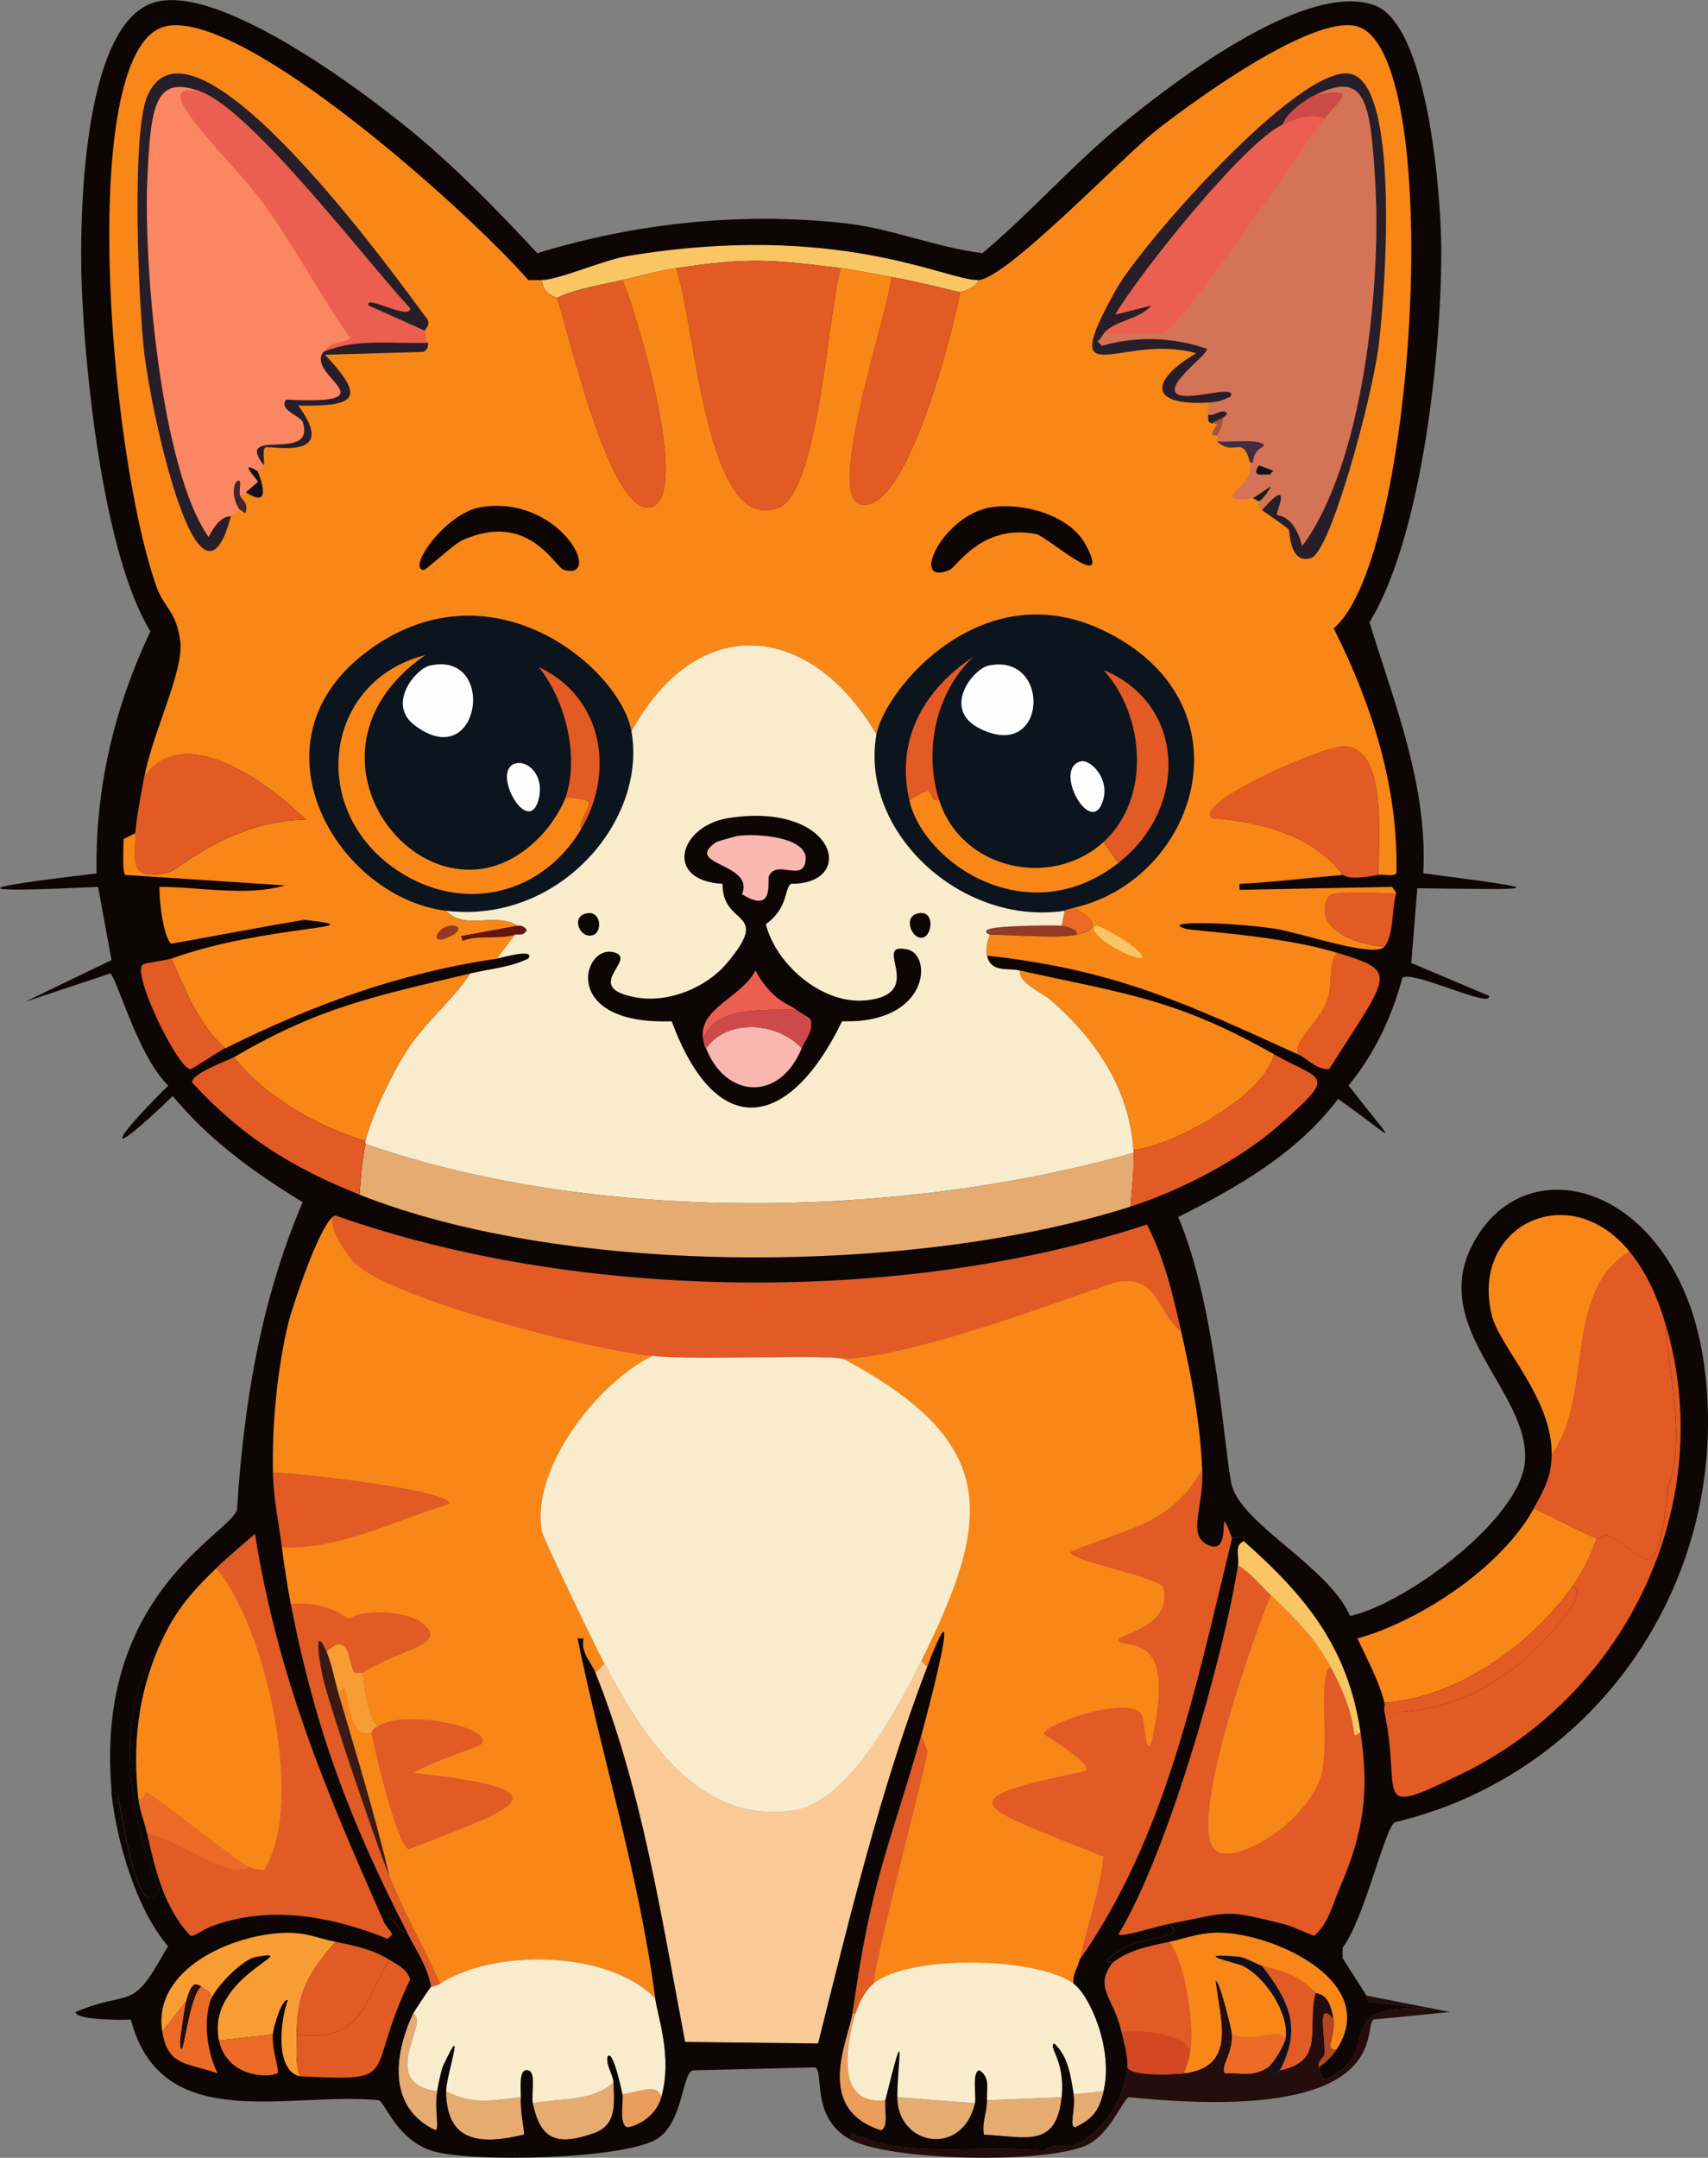 <?xml version="1.0" encoding="UTF-8"?>
<svg id="_레이어_2" data-name="레이어_2" xmlns="http://www.w3.org/2000/svg" viewBox="0 0 350.77 443.05"><rect x="0" y="0" width="350.77" height="443.05" fill="#808080" stroke="none"/>
  <defs>
    <style>
      .cls-1 {
        fill: #933925;
      }

      .cls-2 {
        fill: #130e1b;
      }

      .cls-3 {
        fill: #240d0c;
      }

      .cls-4 {
        fill: #f8eccd;
      }

      .cls-5 {
        fill: #ce4a4a;
      }

      .cls-6 {
        fill: #3d1914;
      }

      .cls-7 {
        fill: #eb5f50;
      }

      .cls-8 {
        fill: #f89d34;
      }

      .cls-9 {
        fill: #e5ab71;
      }

      .cls-10 {
        fill: #fffefe;
      }

      .cls-11 {
        fill: #d34820;
      }

      .cls-12 {
        fill: #ea9d5b;
      }

      .cls-13 {
        fill: #f8b8b1;
      }

      .cls-14 {
        fill: #eb6b26;
      }

      .cls-15 {
        fill: #d47356;
      }

      .cls-16 {
        fill: #0e0605;
      }

      .cls-17 {
        fill: #281e2a;
      }

      .cls-18 {
        fill: #a5533a;
      }

      .cls-19 {
        fill: #e25a24;
      }

      .cls-20 {
        fill: #fac563;
      }

      .cls-21 {
        fill: #65130c;
      }

      .cls-22 {
        fill: #f88718;
      }

      .cls-23 {
        fill: #b5451e;
      }

      .cls-24 {
        fill: #181e1f;
      }

      .cls-25 {
        fill: #fb8662;
      }

      .cls-26 {
        fill: #0c141e;
      }

      .cls-27 {
        fill: #412e42;
      }

      .cls-28 {
        fill: #faca96;
      }

      .cls-29 {
        fill: #40262d;
      }
    </style>
  </defs>
  <g id="_레이어_1-2" data-name="레이어_1">
    <g>
      <path class="cls-3" d="M253.02,417.73c.1,4.33-2.19,5.85-1.53,7.98,3.76-.17,5.74.79,8.9-1.23,1.33,2.54,2.3.65,2.45.61,9.48-1.95,5.41-8.73,7.36-15.96.4.38,2.85-.24,3.68,5.52-3.55-4.43-1.67,3.49-1.84,7.06-.03.71-1.45,1.34-1.23,2.76.54,3.46,1.71,2.71,4.6.61,7.22-5.22-1.39-13.63,17.49-12.58l-11.97-1.53-.31-1.23,17.18,3.38-15.65,1.53c-2.68,1.17,5.51,21.63-50.32,15.96-1.19.4-3.85,7.55-8.59,9.82-8.22,3.94-40.88,3.33-48.79-1.23l.31-1.23c11.99,5.58,26.35,2.06,39.89,3.68,1.15-1.99,4.25-.45,6.14-1.23,5.97-2.45,10.71-10.57,10.74-16.57-.96,2.55,9.04,2.17,11.66,1.84,10.91-1.37,7.37-10.93,6.44-19.02.85-.21,3.36,10.18,3.38,11.05Z"/>
      <path class="cls-22" d="M68.92,249.59c-2.47,1.16,2.55,8.51,3.99,9.82,8.42,7.68,48.81,17.79,61.06,19.02-11.34,5.59-24.89,23.05-22.71,35.9.25,1.49,11.24,24.23,12.89,27.31l-1.84,1.84c-.89-2.22-3.12-4.16-2.45-7.06h-1.23c5.13,25.04,12.6,48.34,15.96,73.95-9.45-9.99-33.25-10.27-44.18-3.07-3.3-7.42-7.37-14.56-10.43-22.09-2.97-12.59-6.81-25.02-10.43-37.43l1.23-1.53c1.08,3.7,1.19,10.91,5.52,9.51.59,3.35,5.3,23.34,7.67,23.93,22.25-8.66,33.5-12.1.92-15.65,2.77-1.93,13.23-5.31,13.81-5.83,3.69-3.31-15.94-7.49-21.17-3.68-2.62-2.82-2.7-10.16-3.07-11.05,8-5.15,18.26-5.7,11.97-10.43-2.77-2.08-11.86-2.89-14.73-.61-3.51-2.49-7.63-3.43-11.97-3.07-.76-3.92-1.34-7.69-1.84-11.66,12.14.45,23.09-5.55,34.36-8.9.86-2.91-33.28-6.61-36.21-6.44-.2-9.88.83-20.76,3.07-30.38.76-3.28,6.98-22.15,9.82-22.4Z"/>
      <path class="cls-22" d="M242.58,273.52c2.17,9.59,3.83,18.31,4.3,28.23-6.65,11.59-15.64,12.07-27,16.88-.44,1.82,18.46,5.23,19.02,7.36,1.63,6.22-4.78,8.65-9.2,10.43-.1,2.79,10.37-2.3,7.98,14.73-2.14,15.22-2.58,2.49-3.07,1.23-1.87-4.82-20.55,1.78-20.25,3.68,3.91,2.47,10.65,6.81,8.28,7.67-29.22,6.02-21.72,7.04,3.99,17.49-.79,7.26-3.3,14.09-4.91,21.17-.4,1.74-1.55,3-1.23,4.91-7.68-5.48-33.58-6.02-41.12,0,.97-8.27,11.01-45.12,11.05-47.56,0-.68-.91-2.49-1.23-3.38,1.69-5.89,9-34.45,1.23-14.11l-1.23-1.23c14.51-29.24,16.37-44.75-15.96-61.98,17.27-.84,53.83-15.64,56.76-15.96,7.92-.84,7.52,6.03,12.58,10.43Z"/>
      <path class="cls-19" d="M242.58,273.52c-5.06-4.4-4.66-11.27-12.58-10.43-2.94.31-39.49,15.12-56.76,15.96-4.39-1.02-29.73.35-39.27-.61-12.25-1.23-52.64-11.35-61.06-19.02-1.44-1.31-6.46-8.66-3.99-9.82,49.89,17.65,116.34,18.35,166.61,1.84,3.61,6.96,5.35,14.54,7.06,22.09Z"/>
      <path class="cls-19" d="M253.02,315.86c-7.26,29.72-13.43,61.14-31.3,86.53,1.61-7.08,4.11-13.91,4.91-21.17-25.71-10.45-33.21-11.47-3.99-17.49,2.37-.87-4.38-5.2-8.28-7.67-.3-1.91,18.38-8.5,20.25-3.68.49,1.27.93,13.99,3.07-1.23,2.39-17.03-8.08-11.94-7.98-14.73,4.43-1.79,10.84-4.21,9.2-10.43-.56-2.13-19.47-5.54-19.02-7.36,11.36-4.81,20.35-5.29,27-16.88.36,7.62-3.1,13.2.92,15.34,5.92,3.16,1.55-10.81,5.22-1.23Z"/>
      <path class="cls-22" d="M54.19,383.98c-.78.03-2.51-.32-3.07-.61-3.16-1.66-19.87-15.24-21.17-15.34-.34-.03-.08,1.72-1.53,1.23-1.21-10.97-.11-21.18,4.3-31.3,2.99-6.88,6.38-10.86,11.66-15.96,10.28,11.71,18.49,49.01,9.82,61.98Z"/>
      <path class="cls-19" d="M260.99,327.52c-2.96,6.85-18.4,49.9-10.74,52.77,5.39,2.03,19.07-7.38,21.17-16.26,1.56-6.61-.86-20.32,1.84-21.78,4.83,8.89,4.61,13.13,4.91,13.81.32.72.65-.35,1.23-.31,1.82,12.29.61,20.62-4.3,31.91.34-5.41,3.82-10.91,4.3-16.26.06-.68.19-11.96-2.15-10.13-1.55,1.22-.97,17.74-23.01,30.38,3.84.74,9.25,1.18,9.2,3.38-12.21-3.05-10.66-2.46-23.32,0-2.97.58-9.94,2.85-10.43,2.15,10.17-16.75,21.64-57.11,24.55-75.79,2.66,1.62,4.56,4.02,6.75,6.14Z"/>
      <path class="cls-19" d="M78.74,394.41c.41.93,1.35,1.81,1.84,2.76l-.92.92c-11.56-4.69-24.62-7.08-36.51-2.45.07-.03-.24-1.04.31-1.23,2.78-.97,6.93-2.19,9.82-2.45,14.68-1.34,19.86,4.83.31-6.44l.61-1.53c8.67-12.97.46-50.27-9.82-61.98,2.57-2.48,5.3-4.72,7.98-7.06,4.74,29.61,14.54,52.69,26.39,79.47Z"/>
      <path class="cls-22" d="M274.49,420.8c-2.69.24-.1-2.57-.61-6.14-.83-5.76-3.28-5.14-3.68-5.52-3.97-3.76-5.99-4.24-11.05-5.52-.91-.23-3.54-1.75-4.6-1.84-10.72-.94-.59,1.27.61,1.84,4.48,2.13,9.51,9.49,8.9,14.73-3.01-2.08-6.13,1.28-11.05-.61-.02-.87-2.53-11.26-3.38-11.05.93,8.09,4.47,17.65-6.44,19.02.45-1.62.95-2.53,1.23-4.3.84-5.33-.81-18.11-4.3-22.71,4.15-.91,6.76-2.12,11.35-1.84,11.31.69,31.87,10.42,23.01,23.93Z"/>
      <path class="cls-19" d="M74.44,343.48c-.05-.13-1.53.3-1.84-.31-1.1-2.14-.88-8.45-5.52-3.99-2.48-5.82-1.86.72-.61,5.83,1.6,6.55,10.6,33.05,13.5,40.19,3.06,7.53,7.13,14.67,10.43,22.09-1.05.69-1.77.55-1.84.61-.82-4.28-3-7.33-4.91-11.05-11.83-23.04-18.93-41.77-23.93-67.5,4.34-.36,8.45.58,11.97,3.07,2.86-2.28,11.96-1.47,14.73.61,6.29,4.74-3.97,5.28-11.97,10.43Z"/>
      <path class="cls-19" d="M57.87,317.7c-.67-5.26-1.73-9.93-1.84-15.34,2.92-.17,37.06,3.53,36.21,6.44-11.28,3.35-22.23,9.35-34.36,8.9Z"/>
      <path class="cls-19" d="M275.11,387.66c-1.49,3.44-2.2,7.17-5.22,9.82-2.17-.74-4.21-1.9-6.44-2.45.05-2.19-5.36-2.64-9.2-3.38,22.04-12.64,21.46-29.16,23.01-30.38,2.34-1.83,2.21,9.44,2.15,10.13-.48,5.35-3.95,10.85-4.3,16.26Z"/>
      <path class="cls-19" d="M240.13,398.71c3.49,4.6,5.14,17.38,4.3,22.71-.36-3.72-10.08-4.72-14.11-4.3-1.66-7.19-5.7-8.87-1.84-14.11,3.37-2.69,7.55-3.39,11.66-4.3Z"/>
      <path class="cls-20" d="M279.4,355.75c-.58-.05-.91,1.02-1.23.31-.3-.68-.08-4.92-4.91-13.81-3.35-6.16-7.37-9.99-12.27-14.73-2.19-2.11-4.09-4.52-6.75-6.14.29-1.87-.82-4.29,1.23-4.91,12.75,11.33,21.34,21.78,23.93,39.27Z"/>
      <path class="cls-23" d="M273.88,414.66c.51,3.56-2.08,6.38.61,6.14-.94,1.44-2.23,2.76-3.68,3.68-.22-1.42,1.19-2.05,1.23-2.76.17-3.57-1.71-11.48,1.84-7.06Z"/>
      <path class="cls-28" d="M190.42,342.25c-9.59,25.08-15.88,51.27-22.4,77.32l-27.31-.31c-4.79-25.17-8.86-51.92-18.41-75.79l1.84-1.84c7.89,14.74,19.01,33.12,38.97,30.07,11.21-1.71,21.4-21.26,26.08-30.68l1.23,1.23Z"/>
      <path class="cls-4" d="M220.49,407.3c3.29,2.35,8.21,13.43,6.14,22.09l-6.14.61c-.6-3.71-1.07-7.74-3.99-10.43-1.36.65,2.36,3.53,1.53,11.05l-15.34.61c-.08-2.48.7-4.64-1.53-6.14-1.62.23-.61,5.41-.92,6.75l-15.96-1.23c-.03-6.75,2.05-17.55-2.45.61-10.28,1.28-8.12-11.17-6.14-17.8.61-2.04,2.02-4.81,3.68-6.14,7.54-6.02,33.44-5.48,41.12,0Z"/>
      <path class="cls-4" d="M134.58,410.37c.48,3.7,3.57,12.05,1.23,20.25-.75-3.11-4.88-.93-7.98-.61-.1-.52-2-9.62-3.07-7.67-.32,1.82,1.16,3.58,1.23,5.22-4.36,4.06-11.12,3.21-16.57,4.3-.38-1.74.77-6.34-.92-6.75-2.07-.5-1.48,3.66-1.53,5.52-5.95.62-9.9,1.63-15.34-1.23-.03-3.1,4.3-15.73-.61-5.22-.4.85-1.01,3.93-1.23,5.22-12.55-1.71-1.34-14.36-4.91-15.96.35-.73,3.39-5.28,3.68-5.52.07-.06.79.08,1.84-.61,10.94-7.2,34.73-6.92,44.18,3.07Z"/>
      <path class="cls-19" d="M51.12,383.36c.56.29,2.29.65,3.07.61l-.61,1.53c19.56,11.27,14.37,5.1-.31,6.44-2.89.26-7.04,1.48-9.82,2.45-.54.19-.23,1.2-.31,1.23-1.04.4-3.31,1.95-3.99,1.84-5.37-5.63-7.24-13.42-8.9-20.86,5.01.07,16.54,9.69,20.86,6.75Z"/>
      <path class="cls-19" d="M179.38,407.3c-1.66,1.33-3.07,4.1-3.68,6.14h-.61c3.9-27.76,7.22-32.94,14.11-57.07.32.88,1.24,2.69,1.23,3.38-.03,2.44-10.08,39.29-11.05,47.56Z"/>
      <path class="cls-9" d="M109.42,431.84c5.45-1.08,12.21-.24,16.57-4.3.18,4.48.68,8.79-3.99,10.43-7.95,2.8-11,1.15-12.58-6.14Z"/>
      <path class="cls-9" d="M106.97,430.62c-.12,3.88.9,7.1.61,7.67-8.82,2.13-15.86,1.68-15.96-8.9,5.44,2.86,9.39,1.85,15.34,1.23Z"/>
      <path class="cls-14" d="M51.12,383.36c-4.32,2.94-15.86-6.68-20.86-6.75-.54-2.4-1.57-4.89-1.84-7.36,1.45.49,1.19-1.25,1.53-1.23,1.3.1,18.01,13.68,21.17,15.34Z"/>
      <path class="cls-9" d="M218.04,430.62c-1.16,10.58-7.35,8.06-15.96,7.67-.47-2.47.69-4.77.61-7.06l15.34-.61Z"/>
      <path class="cls-11" d="M244.43,421.41c-.28,1.76-.78,2.68-1.23,4.3-2.62.33-12.62.71-11.66-1.84,0-2.09-.75-4.67-1.23-6.75,4.04-.43,13.76.58,14.11,4.3Z"/>
      <path class="cls-9" d="M200.24,431.84c-2.58,11.15-15.91,8.76-15.96-1.23l15.96,1.23Z"/>
      <path class="cls-12" d="M135.81,430.62c-1.42,4.97-6.59,6.3-7.06,6.14-1.65-.59-.66-5.35-.92-6.75,3.1-.32,7.23-2.49,7.98.61Z"/>
      <path class="cls-19" d="M270.2,409.14c-1.95,7.23,2.12,14.01-7.36,15.96,4.55-8.63,1.98-14.17-3.68-21.48,5.06,1.28,7.08,1.76,11.05,5.52Z"/>
      <path class="cls-14" d="M264.06,418.34c-.17,1.44-2.52,5.4-3.68,6.14-3.16,2.01-5.14,1.06-8.9,1.23-.65-2.13,1.63-3.65,1.53-7.98,4.92,1.89,8.04-1.46,11.05.61Z"/>
      <path class="cls-2" d="M259.15,403.62c5.66,7.31,8.24,12.85,3.68,21.48-.16.03-1.12,1.92-2.45-.61,1.16-.74,3.51-4.69,3.68-6.14.61-5.23-4.41-12.6-8.9-14.73-1.21-.57-11.34-2.78-.61-1.84,1.06.09,3.69,1.61,4.6,1.84Z"/>
      <path class="cls-4" d="M173.24,279.04c32.32,17.23,30.47,32.74,15.96,61.98-4.68,9.42-14.87,28.97-26.08,30.68-19.96,3.05-31.07-15.33-38.97-30.07-1.65-3.08-12.63-25.82-12.89-27.31-2.19-12.85,11.36-30.31,22.71-35.9,9.55.96,34.89-.41,39.27.61Z"/>
      <path class="cls-19" d="M76.28,355.75c.17-1,1.16-1.18,1.23-1.23,5.23-3.81,24.86.37,21.17,3.68-.57.52-11.04,3.9-13.81,5.83,32.58,3.55,21.33,6.99-.92,15.65-2.37-.59-7.08-20.59-7.67-23.93Z"/>
      <path class="cls-8" d="M74.44,343.48c.37.88.45,8.22,3.07,11.05-.07.05-1.05.22-1.23,1.23-4.33,1.39-4.44-5.81-5.52-9.51l-1.23,1.53c-.78-2.69-1.39-6.09-2.45-8.59,4.64-4.46,4.42,1.85,5.52,3.99.32.61,1.79.18,1.84.31Z"/>
      <path class="cls-6" d="M67.08,339.18c1.06,2.5,1.67,5.91,2.45,8.59,3.63,12.41,7.47,24.84,10.43,37.43-2.9-7.15-11.9-33.65-13.5-40.19-1.25-5.11-1.87-11.65.61-5.83Z"/>
      <path class="cls-22" d="M273.27,342.25c-2.7,1.47-.28,15.17-1.84,21.78-2.1,8.88-15.78,18.29-21.17,16.26-7.66-2.88,7.78-45.92,10.74-52.77,4.9,4.74,8.93,8.57,12.27,14.73Z"/>
      <path class="cls-16" d="M255.47,316.48c-2.05.62-.94,3.04-1.23,4.91-2.91,18.68-14.38,59.04-24.55,75.79.49.71,7.46-1.57,10.43-2.15,4.34,3.78-7.45,1.37-12.89,7.67l1.23.31c-3.86,5.25.18,6.92,1.84,14.11.48,2.08,1.24,4.66,1.23,6.75-.03,6-4.77,14.12-10.74,16.57-1.89.78-4.98-.77-6.14,1.23-13.54-1.62-27.89,1.9-39.89-3.68l-.31,1.23c-8.06-4.64-5.11-13.87-7.06-14.73l-25.16.61c-2.2.84-1.96,10.83-7.36,14.11-6.89,4.19-38.32,4.83-46.02,2.45-7.36-2.26-9.78-10.01-11.05-10.43-18.74-1.83-44.66,7.34-50.93-16.57-1.61.14-11.37.15-11.35-1.53,11.35-4.86,11.36.33,18.41-12.58l.61-.92c-6.54-7.49-10.67-21.79-11.66-31.6.41,0,1.11-.15,1.23.31.96,3.78,4.15,27.82,8.59,19.64-5.98-14.17-9.78-36.71,0-50.01-4.4,10.12-5.51,20.33-4.3,31.3.27,2.48,1.3,4.96,1.84,7.36,1.66,7.44,3.53,15.23,8.9,20.86.68.11,2.95-1.44,3.99-1.84,11.9-4.62,24.95-2.24,36.51,2.45l.92-.92c-.5-.95-1.43-1.83-1.84-2.76,2.33-1.92,2.56,2.25,4.91,2.45,1.91,3.72,4.09,6.76,4.91,11.05-.29.24-3.34,4.8-3.68,5.52-3.96,8.32-5.3,19.36,4.6,23.93.76-.6-.32-4.35.31-7.98.22-1.28.83-4.37,1.23-5.22,4.91-10.52.59,2.12.61,5.22.09,10.58,7.14,11.03,15.96,8.9.28-.57-.73-3.79-.61-7.67.06-1.87-.54-6.03,1.53-5.52,1.69.41.54,5.01.92,6.75,1.58,7.28,4.63,8.93,12.58,6.14,4.67-1.64,4.17-5.95,3.99-10.43-.07-1.64-1.54-3.4-1.23-5.22,1.07-1.95,2.97,7.15,3.07,7.67.26,1.4-.73,6.16.92,6.75.46.17,5.64-1.16,7.06-6.14,2.34-8.2-.74-16.55-1.23-20.25-3.35-25.61-10.82-48.91-15.96-73.95h1.23c-.66,2.89,1.57,4.84,2.45,7.06,9.55,23.87,13.62,50.62,18.41,75.79l27.31.31c6.52-26.05,12.81-52.24,22.4-77.32,7.78-20.34.46,8.22-1.23,14.11-6.9,24.13-10.22,29.31-14.11,57.07-.73,5.17-8.06,19.52,5.83,23.93,1.68-.62.59-4.81.92-6.14,4.5-18.17,2.42-7.36,2.45-.61.05,9.99,13.37,12.38,15.96,1.23.31-1.34-.7-6.53.92-6.75,2.24,1.5,1.46,3.65,1.53,6.14.07,2.28-1.09,4.58-.61,7.06,8.6.39,14.8,2.91,15.96-7.67.82-7.51-2.89-10.4-1.53-11.05,2.92,2.7,3.39,6.72,3.99,10.43.49,3.03-.99,6.68.31,6.75,3.67-1.73,4.9-3.47,5.83-7.36,2.08-8.66-2.85-19.74-6.14-22.09-.32-1.91.83-3.17,1.23-4.91,17.86-25.38,24.03-56.8,31.3-86.53,3.62-.87,2.13.32,2.45.61Z"/>
      <path class="cls-8" d="M68.92,398.71c-5.72,6.48-7.95,10.67-7.98,19.02,0,2.88-.31,5.8.61,8.59-5.18-1.27-3.95-11.57-2.45-15.65-1.18-.39-2.95,5.46-3.07,7.06l-11.05,1.23c-2.82-13.15,17.92-18.88,7.67-17.18-2.96.49-8.71,6.54-9.51,9.2.49-2.47-.4-1.98-1.84-3.07-1.6-1.21-2.22.1-3.07,3.07l-4.91,6.14c-2-12.74,14.12-19.8,24.85-20.25,4.56-.19,6.81,1.03,10.74,1.84Z"/>
      <path class="cls-19" d="M61.55,426.32c-.92-2.79-.62-5.71-.61-8.59,13.58,1.51,13.36-6.09,19.02-15.34,1.89,1.18,3.36,1.72,4.3,3.99-9.76,20.21-1.13,20.94-22.71,19.94Z"/>
      <path class="cls-19" d="M79.96,402.39c-5.66,9.25-5.45,16.85-19.02,15.34.03-8.35,2.26-12.54,7.98-19.02,3.94.81,7.56,1.51,11.05,3.68Z"/>
      <path class="cls-14" d="M43.14,410.98c-1.41,4.71-.52,10.38,1.53,14.73-6-2.19-10.2-1.29-11.35-8.59l4.91-6.14c-.27.93-1.25,7.87-1.23,8.28.4,6.17,1.59-9.32,4.3-11.35,1.44,1.09,2.33.6,1.84,3.07Z"/>
      <path class="cls-14" d="M56.03,417.73c-.24,3.25,1.51,7.67.92,7.98-1.93,1-10.35.78-11.97-6.75l11.05-1.23Z"/>
      <path class="cls-9" d="M89.78,429.39c-.63,3.63.45,7.37-.31,7.98-9.9-4.57-8.57-15.61-4.6-23.93,3.57,1.6-7.64,14.25,4.91,15.96Z"/>
      <path class="cls-12" d="M181.83,431.23c-.33,1.33.76,5.51-.92,6.14-13.89-4.42-6.56-18.76-5.83-23.93h.61c-1.99,6.63-4.14,19.07,6.14,17.8Z"/>
      <path class="cls-9" d="M226.63,429.39c-.93,3.89-2.16,5.64-5.83,7.36-1.3-.07.18-3.72-.31-6.75l6.14-.61Z"/>
      <path class="cls-3" d="M41.3,407.91c-2.71,2.03-3.9,17.52-4.3,11.35-.03-.42.96-7.35,1.23-8.28.85-2.97,1.47-4.28,3.07-3.07Z"/>
      <path class="cls-16" d="M83.65,26.21c9.5,7.73,18.35,16.8,26.69,25.77,20.37-6.22,41.94-8.5,63.21-6.14,9.62,1.07,18.64,4.97,28.23,6.14,9.88-8.32,18.54-18.22,28.54-26.39,10.8-8.82,37.68-29.51,51.85-24.55,11.16,3.91,13.69,39.04,13.81,49.09.24,20.69-3.79,59.89-14.73,77.63,5.06,16.57,12,33.42,11.05,51.55,27.75,3.59,23.58,3.38-1.23,3.07l-1.23,15.34,15.96,6.75c.74,2.81-15.85-5.41-17.8-3.68-2.12,7.96-5.76,15.68-11.05,22.09,10.48,13.47,10.34,11.59-2.15,2.76-8.41,11.14-20.6,18.13-32.83,24.24,7.94,18.6,9.59,50.06,11.05,55.23,2.26,8.04,19.81,16.55,24.24,26.69,11.32-2.43,34.84-19.75,35.9-31.6,1.33-14.93-21.91-28.59-9.2-47.25,12.17-17.89,41.25-7.76,46.02,27.31,5.89,43.24-21.47,83.91-63.51,93.89-2.09,1.14-6.25,19.88-10.74,25.77v2.15l4.91,7.67.31,1.23,11.97,1.53c-18.88-1.05-10.27,7.36-17.49,12.58-2.9,2.09-4.06,2.85-4.6-.61,1.45-.93,2.74-2.25,3.68-3.68,8.86-13.51-11.7-23.25-23.01-23.93-4.59-.28-7.2.93-11.35,1.84-4.11.9-8.29,1.61-11.66,4.3l-1.23-.31c5.44-6.3,17.22-3.9,12.89-7.67,12.66-2.46,11.11-3.05,23.32,0,2.23.56,4.28,1.71,6.44,2.45,3.02-2.65,3.72-6.38,5.22-9.82,4.91-11.29,6.11-19.62,4.3-31.91-2.59-17.5-11.18-27.95-23.93-39.27-.33-.29,1.16-1.48-2.45-.61-3.67-9.58.71,4.39-5.22,1.23-4.02-2.14-.56-7.72-.92-15.34-.47-9.92-2.12-18.64-4.3-28.23-1.71-7.55-3.45-15.14-7.06-22.09-50.27,16.51-116.72,15.81-166.61-1.84-2.84.25-9.05,19.12-9.82,22.4-2.24,9.62-3.27,20.5-3.07,30.38.11,5.41,1.18,10.08,1.84,15.34.5,3.97,1.08,7.74,1.84,11.66,5,25.73,12.11,44.46,23.93,67.5-2.34-.21-2.58-4.37-4.91-2.45-11.85-26.78-21.64-49.86-26.39-79.47-2.68,2.34-5.41,4.58-7.98,7.06-5.28,5.1-8.67,9.07-11.66,15.96-9.78,13.3-5.98,35.84,0,50.01-4.44,8.18-7.63-15.86-8.59-19.64-.12-.46-.81-.31-1.23-.31-.02-.2.02-.41,0-.61-3.42-40.05,24.08-52.36,25.77-57.38,1.38-21.81,4.87-43.08,13.5-63.21-9.93-6.01-19.24-12.78-26.69-21.78-14.02,13.54-13.4,10.13-.92-2.15-6.35-6.08-10.7-22.71-11.97-23.01l-17.49,5.83,17.8-8.59-2.76-15.03c-26.77,1.28-26.81.35-.31-2.76-.29-17.6,3.62-33.92,11.05-49.71-9.56-15.61-13.45-52.71-14.11-71.49-.44-12.33-.08-53.36,15.03-57.68,13.1-3.75,41.6,17.43,51.85,25.77Z"/>
      <path class="cls-19" d="M334.63,256.95c3.55,4.34,5.75,9.35,7.36,14.73.8,11.22,4.2,23.62.61,33.44-2.36,23.55-5.22,13.02-12.58,10.13-.7-.28-1.19.99-2.15.61-3.13-1.24-9.21-4.55-12.89-6.14,2.17-3.96,3.63-6.45,3.68-11.05,8.84-12.23,2.06-32.97,15.96-41.73Z"/>
      <path class="cls-19" d="M284.31,351.45c12.96.68,25.31-6.14,33.75-15.65,2.05-2.31,8.18-9.04,4.91-10.13,1.9-2.68,3.96-6.6,4.91-9.82.96.38,1.44-.89,2.15-.61,7.36,2.89,10.23,13.43,12.58-10.13,3.59-9.83.19-22.22-.61-33.44,11.03,36.83-7.83,76.14-42.04,92.66-18.8,9.08-11.95,4.69-15.65-12.89Z"/>
      <path class="cls-22" d="M327.88,315.86c-.95,3.21-3.01,7.13-4.91,9.82-8.53,12.04-23.63,22.89-38.66,23.93-1.02-4.37-3.64-9.1-5.52-13.19,13.07-3.69,29.63-14.7,36.21-26.69,3.68,1.59,9.75,4.9,12.89,6.14Z"/>
      <path class="cls-22" d="M334.63,256.95c-13.89,8.76-7.12,29.5-15.96,41.73.13-11.64-10.63-22-12.27-28.54-4.61-18.36,15.7-28.51,28.23-13.19Z"/>
      <path class="cls-19" d="M284.31,351.45c-.12-.56.13-1.29,0-1.84,15.03-1.05,30.13-11.89,38.66-23.93,3.27,1.09-2.86,7.82-4.91,10.13-8.44,9.5-20.79,16.33-33.75,15.65Z"/>
      <path class="cls-9" d="M232.77,236.7c.14,3.75-.32,7.34-.61,11.05-43.9,14-115.41,14.6-158.32-2.45.27-3.45.49-7.05,1.23-10.43,47.2,16.48,109.85,15.42,157.71,1.84Z"/>
      <path class="cls-22" d="M261.61,216.45c-1.44,8.12-20.73,19.01-28.84,19.64-.79-12.4-7.59-22.59-16.88-30.68-2.11-1.84-6.56-3.38-6.44-6.14,21.32,4.75,31.92,5.71,52.16,17.18Z"/>
      <path class="cls-22" d="M96.53,199.88c-3.17,5.11-9.25,10.06-12.89,15.65-2.98,4.59-7.35,13.51-8.59,18.72-9.74-2.83-20.74-9.15-27-17.18,17.69-10.36,28.99-12.52,48.48-17.18Z"/>
      <path class="cls-19" d="M283.09,179.63c-6.69,1.28-7-.03-7.36,0-5.99-8.13-16.94-10.92-26.69-11.66-4.53-2.75,22.33-14.79,27-14.73,9.1.13,6.96,20.24,7.06,26.39Z"/>
      <path class="cls-19" d="M232.15,247.75c.29-3.7.75-7.3.61-11.05,0-.2.01-.41,0-.61,8.11-.62,27.4-11.52,28.84-19.64,9.96,5.64,13.38,3.76.92,14.73-7.95,6.99-20.25,13.34-30.38,16.57Z"/>
      <path class="cls-19" d="M48.05,217.06c6.26,8.03,17.26,14.36,27,17.18-.05.19.04.42,0,.61-.74,3.38-.96,6.98-1.23,10.43-13.71-5.45-24.16-11.89-34.36-23.01-.13-1.91,7.23-4.42,8.59-5.22Z"/>
      <path class="cls-20" d="M200.86,57.51c.29,1.12-3.11,2.45-3.68,2.45-.72,0-8.05-2.04-14.11-3.07-3.52-.59-6.85-1.39-10.43-1.84-14.46-1.81-18.98-2.19-33.75,0-3.76.56-7.37,1.6-11.05,2.45-4.5,1.05-9.28,1.69-13.5,3.68-.11-.21-2.88-.58-3.07-3.68,3.41-.02,12.81-4.13,17.49-4.91,43.57-7.26,65.85,5.12,72.11,4.91Z"/>
      <path class="cls-19" d="M266.52,216.45c-.8-3.19,4.26-6.08,6.14-11.35,1.06-2.98.02-6.68,1.84-9.51,12.91,3.94,11.08,4.04-1.53,23.93-2.68.15-4.38-2.13-6.44-3.07Z"/>
      <path class="cls-19" d="M35.17,196.81c2.89,6.53,5.58,13.57,11.05,18.41-1.16.57-6.65,4.26-7.06,4.3-2.49.24-12.24-19.79-9.82-21.48.55-.38,4.71-.82,5.83-1.23Z"/>
      <path class="cls-19" d="M286.77,183.31c-.97,2.93-.47,8.79-2.45,11.05-5.21-.39-14.73-3.22-11.66-10.13.84-1.9,11.93-.47,14.11-.92Z"/>
      <path class="cls-19" d="M172.63,55.06c-2.52,8.79-4.51,45.66-12.58,49.09-15.12,6.43-17.29-37.93-21.17-49.09,14.77-2.19,19.29-1.81,33.75,0Z"/>
      <path class="cls-19" d="M197.17,59.97c-1.3,7.21-10.98,46.17-20.56,43.57-7.09-1.92,5.98-40.02,6.44-46.64,6.07,1.02,13.39,3.08,14.11,3.07Z"/>
      <path class="cls-19" d="M127.83,57.51c2.83,6.49,14.26,44.46,5.83,46.64-8.67,2.24-17.74-39.84-19.33-42.96,4.22-1.99,9-2.63,13.5-3.68Z"/>
      <path class="cls-19" d="M27.8,171.04c.06-2.25,1.3-8.74,1.84-11.66,8.16-11.48,25.57,1.46,33.14,8.9-15.39.19-26.45,10.38-27.92,10.74-8.39,2.03-7.23-1.71-7.06-7.98Z"/>
      <path class="cls-1" d="M218.04,190.06c.18,0,3.67.71,3.07,1.84-4.05.84-13.24-.03-17.8,0,.02-.05-1.23-.28-.61-.92.96-1,12.85-.99,15.34-.92Z"/>
      <path class="cls-14" d="M220.49,186.38c3.92,1.98,5.92,4.42.61,5.52.6-1.13-2.89-1.84-3.07-1.84l.61-3.07c.1-.01-.42-.1,1.84-.61Z"/>
      <g>
        <path class="cls-26" d="M129.67,150.17c3.25,18.35-14.95,39.63-38.05,36.82-22.15-2.69-40.98-34.07-16.88-52.77,25.62-19.89,52.59,2.82,54.92,15.96Z"/>
        <path class="cls-22" d="M116.17,163.67c8.58.66,3.17,1.71,3.07,6.75-8.53,14.12-25.67,17.3-38.97,7.36-17.08-12.76-13.2-38.16,7.06-43.26-30.91,21.36,2.93,60.9,24.55,36.21,1.48-1.69,3.57-4.92,4.3-7.06Z"/>
        <path class="cls-10" d="M88.25,136.67c13.97-3.16,10.42,22.46-3.07,12.27-5.87-4.43.27-11.64,3.07-12.27Z"/>
        <path class="cls-19" d="M119.24,170.42c.1-5.04,5.51-6.09-3.07-6.75,2.82-8.31,0-19.85-5.52-26.69,13.12,6.08,15.77,21.57,8.59,33.44Z"/>
        <path class="cls-10" d="M105.43,156.92c2.52-1.23,6.45,1.95,5.22,7.06-1.96,8.06-9.56-4.94-5.22-7.06Z"/>
      </g>
      <g>
        <path class="cls-26" d="M220.49,186.38c-2.26.52-1.75.6-1.84.61-21.17,3.21-42.16-16.16-38.66-36.21,1.56-8.93,21.3-33.27,46.33-21.48,31.15,14.67,19.91,51.17-5.83,57.07Z"/>
        <g>
          <path class="cls-22" d="M192.88,164.29c4.45,14.13,22.9,18.42,33.75,8.59l3.07,4.3c-18.58,14.5-40,.11-42.96-12.89,6.37-4.33,3.36.48,6.14,0Z"/>
          <path class="cls-19" d="M229.7,177.17l-3.07-4.3c9.8-8.88,8.49-26,0-35.29,16.93,6.92,17.5,28.32,3.07,39.58Z"/>
          <path class="cls-10" d="M203,136.67c13-2.8,12.22,20.02-1.84,12.89-7.84-3.98-1.35-12.2,1.84-12.89Z"/>
          <path class="cls-19" d="M192.88,164.29c-2.78.48.23-4.33-6.14,0-2.83-12.46,2.98-22.7,13.19-29.46-7.78,7.35-10.27,19.25-7.06,29.46Z"/>
          <path class="cls-10" d="M222.03,156.31c1.79-.4,5.71,3.26,4.6,7.67-2.22,8.79-10.74-6.29-4.6-7.67Z"/>
        </g>
      </g>
      <g>
        <path class="cls-22" d="M111.26,57.51c.19,3.1,2.96,3.47,3.07,3.68,1.59,3.12,10.66,45.2,19.33,42.96,8.43-2.18-3-40.15-5.83-46.64,3.68-.86,7.29-1.9,11.05-2.45,3.89,11.17,6.05,55.52,21.17,49.09,8.07-3.43,10.06-40.3,12.58-49.09,3.58.45,6.92,1.25,10.43,1.84-.46,6.62-13.53,44.71-6.44,46.64,9.58,2.6,19.26-36.36,20.56-43.57.57,0,3.98-1.33,3.68-2.45,5.8-.2,29.47-25.12,36.51-30.68,7.63-6.03,31.87-23.69,41.12-21.48,18.47,4.42,12.54,109.4-4.6,123.65,7.84,15.55,13.31,32.65,12.89,50.32-.48.68-2.79.14-3.68.31-.1-6.15,2.05-26.26-7.06-26.39-4.67-.07-31.53,11.98-27,14.73,9.75.74,20.71,3.53,26.69,11.66-7.06.6-14.1,1.48-21.17,1.84v1.23l31.3-.61.92,1.23c-2.19.45-13.27-.98-14.11.92-3.07,6.91,6.45,9.73,11.66,10.13-2.11,2.4-17.58-2.96-22.4-3.68-9.23-1.38-24.15-1.7-18.41,0,1.57.47,19.22,1.32,30.99,4.91-1.82,2.83-.78,6.53-1.84,9.51-1.87,5.27-6.94,8.17-6.14,11.35-22.73-10.3-37.27-17.36-63.82-20.25-.35-1.51.1-2.89.61-4.3,4.56-.03,13.75.84,17.8,0,5.31-1.11,3.31-3.54-.61-5.52,25.74-5.9,36.98-42.4,5.83-57.07-25.03-11.79-44.77,12.54-46.33,21.48-13.6-23.22-36.79-25.29-50.32-.61-2.33-13.14-29.3-35.84-54.92-15.96-24.1,18.71-5.27,50.08,16.88,52.77,3.99,4.15,9.79.16,14.73,3.07l-11.66,2.15.31.92c3.11-1.25,7.24-.24,10.74-1.23l-3.68,4.91c-20.28,2.99-37.63,9.4-55.84,18.41-5.46-4.84-8.16-11.88-11.05-18.41,19.48-7.03,43.46-6.14,27.31-7.98-9.12,1.53-18.2,3.3-27.31,4.91-1.39-.74-2.55-8.07-2.45-11.66,7.73-.04,18.04,2.04,25.77-.31l-32.83-2.15c-.6-.66-.32-5.95-.31-7.36l2.45-1.23c-.18,6.27-1.33,10.01,7.06,7.98,1.48-.36,12.53-10.55,27.92-10.74-7.57-7.44-24.98-20.38-33.14-8.9,1.65-8.87,8.07-21.55,7.36-27.61-.72-6.24-3.36-6.94-4.91-11.35C22.06,91.73,15.8,8.86,34.25,5.35c16.37-3.12,62.84,38.99,74.25,52.16.92,0,1.85,0,2.76,0Z"/>
        <g>
          <path class="cls-16" d="M203.62,104.15c6.45-1,16.04,1.57,19.33,7.67,5.71,10.6-7.97-1.72-10.13-2.15-11.12-2.23-16.4,6.78-17.8,7.36-8.43,3.56-1.44-11.34,8.59-12.89Z"/>
          <path class="cls-16" d="M98.68,104.15c16.2-2.71,25.41,15.06,17.18,12.89-1.88-.5-7.2-12.23-20.86-6.14-1.91.85-7.48,6.17-7.98,6.14-3.53-.25,4.45-11.68,11.66-12.89Z"/>
          <path class="cls-20" d="M225.1,190.06c.5-.29,9.28,4.59,9.51,6.44-.81,1.35-12.28-4.83-9.51-6.44Z"/>
          <path class="cls-21" d="M106.35,190.06c.13.07,1.01-.31,1.84.92-.84,1.34-1.76.73-2.45.92-3.5.99-7.63-.02-10.74,1.23l-.31-.92,11.66-2.15Z"/>
          <g>
            <path class="cls-25" d="M41.3,18.85c-12.58-2.99,6.49,14.17,12.89,23.01,6.42,8.88,11.46,18.68,17.8,27.61-2.8,1.48-3.59.4-5.52,2.76-3.97,4.85,14.52,10.96-7.67,9.82-1.78,2.05,2.98,3.4,3.38,4.6,2.79,8.6-14.32.74-7.98,8.9-.24,1-1.2.28-1.23,1.23-4.36-2.71.11,1.89,0,2.15-.06.15-1.45,1.18-2.45,2.15-.05.05.18.84-1.23.61-.22-.63.15-1.94,0-2.76-.59-1.16-2.55,2.03,0,5.83-.09.06-.36.09-1.84,1.23-.26.2-2.18-.52-4.6,4.3-9.88-14.17-13.34-55.96-12.58-73.33.68-15.59,1.63-21.68,11.05-18.1Z"/>
            <path class="cls-7" d="M41.3,18.85c10.62,4.03,34.01,34.92,42.96,44.49-.15,2.52-9.42-2.99-8.59-.61l11.66,5.22c.21,2.73.65,2.3.61,2.45-7.23.25-14.66-.99-21.48,1.84,1.93-2.36,2.72-1.29,5.52-2.76-6.34-8.94-11.37-18.73-17.8-27.61-6.4-8.85-25.46-26-12.89-23.01Z"/>
            <path class="cls-17" d="M87.33,67.94l-11.66-5.22c-.82-2.38,8.44,3.14,8.59.61-8.95-9.57-32.34-40.46-42.96-44.49-9.42-3.57-10.36,2.52-11.05,18.1-.76,17.37,2.7,59.16,12.58,73.33,2.43-4.81,4.34-4.09,4.6-4.3-6.44,24.41-16.21-20.17-17.8-33.44-1.2-10.04-2.67-45.1.61-52.77,9.25-21.59,51.91,38.25,57.68,46.02.31,1.32-.65,1.67-.61,2.15Z"/>
            <path class="cls-17" d="M87.94,70.4c-.11.5.22,1.04-.92,1.84l-20.25.61c8.35,8.94,6.6,10.64-5.52,10.43,8.7,11.7-6.02,8.07-6.75,8.59-.71.5-.09,2.8-.31,3.68-6.34-8.16,10.77-.3,7.98-8.9-.39-1.2-5.16-2.56-3.38-4.6,22.19,1.14,3.7-4.97,7.67-9.82,6.81-2.83,14.24-1.6,21.48-1.84Z"/>
            <path class="cls-2" d="M52.96,96.79c1.38,3.78,2.06,7.19-2.45,4.3,1-.96,2.39-2,2.45-2.15.11-.26-4.36-4.86,0-2.15Z"/>
            <path class="cls-29" d="M49.28,101.69c.35,1.04,1.7,1.35,1.23,3.38-.29.77-.86-.56-1.23-.31-2.55-3.8-.59-6.99,0-5.83.15.82-.22,2.13,0,2.76Z"/>
          </g>
          <path class="cls-1" d="M93.16,190.06c1.72.18.77,1.4,0,1.84-5.63,3.24-3.53-2.22,0-1.84Z"/>
          <g>
            <path class="cls-15" d="M259.15,104.76c-.91-.63-.63-.92-.61-1.84.77-.28,2.27-2.47,2.45-3.07.12-.37.08-1.86,0-2.45-.12-.95,2.24-.16-2.45-1.84-.06-.02.21-.84-1.23-.61.3-3.25,2.74-3,2.15-3.68-.99-1.15-7.59-.39-9.51-.61-.11-.1.13-.93,0-1.23.75-1.34,1.18-2.07,1.23-3.68,0-.06,1.51-.89.31-1.23-1.14-.32-2.1,1.01-3.38.61.02-.81-.02-1.64,0-2.45,2.07-.12,2.76-.38,4.6-1.23,1.47-2.87-9.8,1.57-11.35-.92-1.08-2.46,7.23-8.06,6.44-8.9-6.82-2.38-14.38-2.67-21.48-.61l-.92-.92c.6-.36.84-1.03,1.23-1.53h11.97c4.22-1.07,28.38-37.68,33.44-44.18,3.22-4.12,7.25-6.46-1.84-4.91,10.2-4.89,11.29.97,12.27,18.72,1.15,20.6-2.55,57.17-15.03,73.95-1.84-6.79-5.03-6.05-5.22-6.44-.19-.41,3.46-8.29-3.07-.92Z"/>
            <path class="cls-17" d="M259.15,104.76c6.52-7.37,2.88.51,3.07.92.18.4,3.38-.35,5.22,6.44,12.48-16.78,16.18-53.35,15.03-73.95-.99-17.75-2.08-23.6-12.27-18.72-2.06.99-6.11,3.79-6.75,6.14-7.7,3.43-29.2,30.23-34.36,38.97l7.36-1.84c-2.43,3.04-7.61,2.99-9.82,5.83-.39.5-.63,1.17-1.23,1.53l.92.92c7.1-2.06,14.66-1.77,21.48.61.78.84-7.53,6.44-6.44,8.9,1.55,2.49,12.82-1.95,11.35.92-1.84.85-2.53,1.11-4.6,1.23-12.37.69-11.88-4.59-2.45-10.13-15.22-4.33-28.93,9.4-16.57-12.89,5.23-9.43,37.81-46.48,48.17-44.49,10.65,2.04,7.01,47.31,5.83,56.15-1.47,11.06-9.84,41.96-13.81,43.26-4.45,1.46-4.39-5.43-4.6-5.83-.16-.3-4.7-3.42-5.52-3.99Z"/>
            <path class="cls-15" d="M258.54,95.56c-1.6,2.4.45,1.84,2.45,1.84.08.59.12,2.08,0,2.45l-3.68,2.45c-9.75,1.12.66-2.51-.61-7.36h.61c1.44-.23,1.16.59,1.23.61Z"/>
            <path class="cls-27" d="M257.31,94.94h-.61c-1.55-5.92-3.16-1-6.75-4.3,1.92.22,8.52-.54,9.51.61.59.69-1.84.43-2.15,3.68Z"/>
            <path class="cls-18" d="M251.18,85.74c-.05,1.61-.48,2.35-1.23,3.68-.07-.16-2.27.73,0-2.15-.18-.54-1.21-.24-1.23-.31l2.45-1.23Z"/>
            <path class="cls-17" d="M251.18,85.74l-2.45,1.23c-.18-.61-.68.48-.61-1.84,1.28.4,2.23-.93,3.38-.61,1.2.34-.31,1.16-.31,1.23Z"/>
            <path class="cls-24" d="M260.99,99.85c-.18.59-1.68,2.79-2.45,3.07l-1.23-.61,3.68-2.45Z"/>
            <path class="cls-7" d="M272.04,24.37c-5.07,6.5-29.22,43.12-33.44,44.18h-11.97c2.21-2.84,7.39-2.79,9.82-5.83l-7.36,1.84c5.16-8.74,26.66-35.54,34.36-38.97,2.51-1.12,5.99-2.48,8.59-1.23Z"/>
            <path class="cls-5" d="M272.04,24.37c-2.61-1.25-6.08.11-8.59,1.23.64-2.35,4.69-5.15,6.75-6.14,9.09-1.55,5.06.79,1.84,4.91Z"/>
            <path class="cls-26" d="M260.99,97.4c-2.01,0-4.05.56-2.45-1.84,4.69,1.68,2.33.9,2.45,1.84Z"/>
          </g>
        </g>
      </g>
      <g>
        <path class="cls-4" d="M179.99,150.79c-3.5,20.05,17.49,39.42,38.66,36.21l-.61,3.07c-2.49-.07-14.39-.08-15.34.92-.61.64.63.87.61.92-.51,1.41-.96,2.79-.61,4.3.83,3.57,4.06,2.47,6.75,3.07-.11,2.76,4.34,4.3,6.44,6.14,9.29,8.09,16.08,18.28,16.88,30.68.01.2,0,.41,0,.61-47.86,13.57-110.51,14.64-157.71-1.84.04-.2-.05-.42,0-.61,1.24-5.21,5.61-14.13,8.59-18.72,3.63-5.59,9.71-10.54,12.89-15.65,4-.96,8.19-1.23,11.97-3.07,1.45-2.24-5.65-.12-6.44,0l3.68-4.91c.69-.19,1.62.42,2.45-.92-.83-1.23-1.72-.85-1.84-.92-4.93-2.91-10.73,1.08-14.73-3.07,23.09,2.81,41.3-18.47,38.05-36.82,13.53-24.67,36.72-22.61,50.32.61Z"/>
        <path class="cls-16" d="M188.28,187.61c3.81-1.11,3.26,4.48,1.23,4.91-2.2.47-4.04-4.09-1.23-4.91Z"/>
        <path class="cls-16" d="M120.16,187.61c3.26-.95,3.58,3.48,1.84,4.3-2.66,1.24-4.84-3.42-1.84-4.3Z"/>
        <g>
          <path class="cls-16" d="M149.61,167.97c22.03-3.44,26.58,13.54,12.89,13.5-1.45.68-.5,4.96-5.22,8.28,2.13,8.41,11.69,16.55,20.56,15.65,12.89-1.31.75-12.26,8.59-10.43,5.09,1.19,4.38,15.27-13.5,14.73-10.75,22.21-25.75,24.99-34.98,0-23.35.82-18.21-16.26-11.66-14.11,4.61,1.51-7.05,7.14,4.3,9.2,6.62,1.21,14.42-1.94,18.72-7.06,9.32-11.09-1.03-7.29-.92-16.26-12.09-.61-8.99-11.9,1.23-13.5Z"/>
          <path class="cls-13" d="M164.65,215.22c-4.66,11.28-15.78,10.11-19.64,0,4.5-6.21,14.67-5.34,19.64,0Z"/>
          <path class="cls-13" d="M151.46,171.65c3.59-.58,15.74.09,13.81,5.83-1.06,3.16-5.9-.92-7.36,2.45-.41.96,1.24,7.88-5.52,3.68,2.7-6.51-12.4-5.95-5.22-10.74.19-.12,3.94-1.17,4.3-1.23Z"/>
          <path class="cls-5" d="M163.42,207.24c1.04.87,2.89,1.61,3.07,2.15.6,2.4-1.07,3.96-1.84,5.83-4.97-5.34-15.13-6.21-19.64,0-.03-.09-.21.57-.61-1.84,2.66-7,12.58-5.81,19.02-6.14Z"/>
          <path class="cls-7" d="M163.42,207.24c-6.45.33-16.36-.87-19.02,6.14-1.07-6.34,7.89-8.53,10.74-14.11,3.46,6.34,7.06,6.96,8.28,7.98Z"/>
        </g>
      </g>
    </g>
  </g>
</svg>